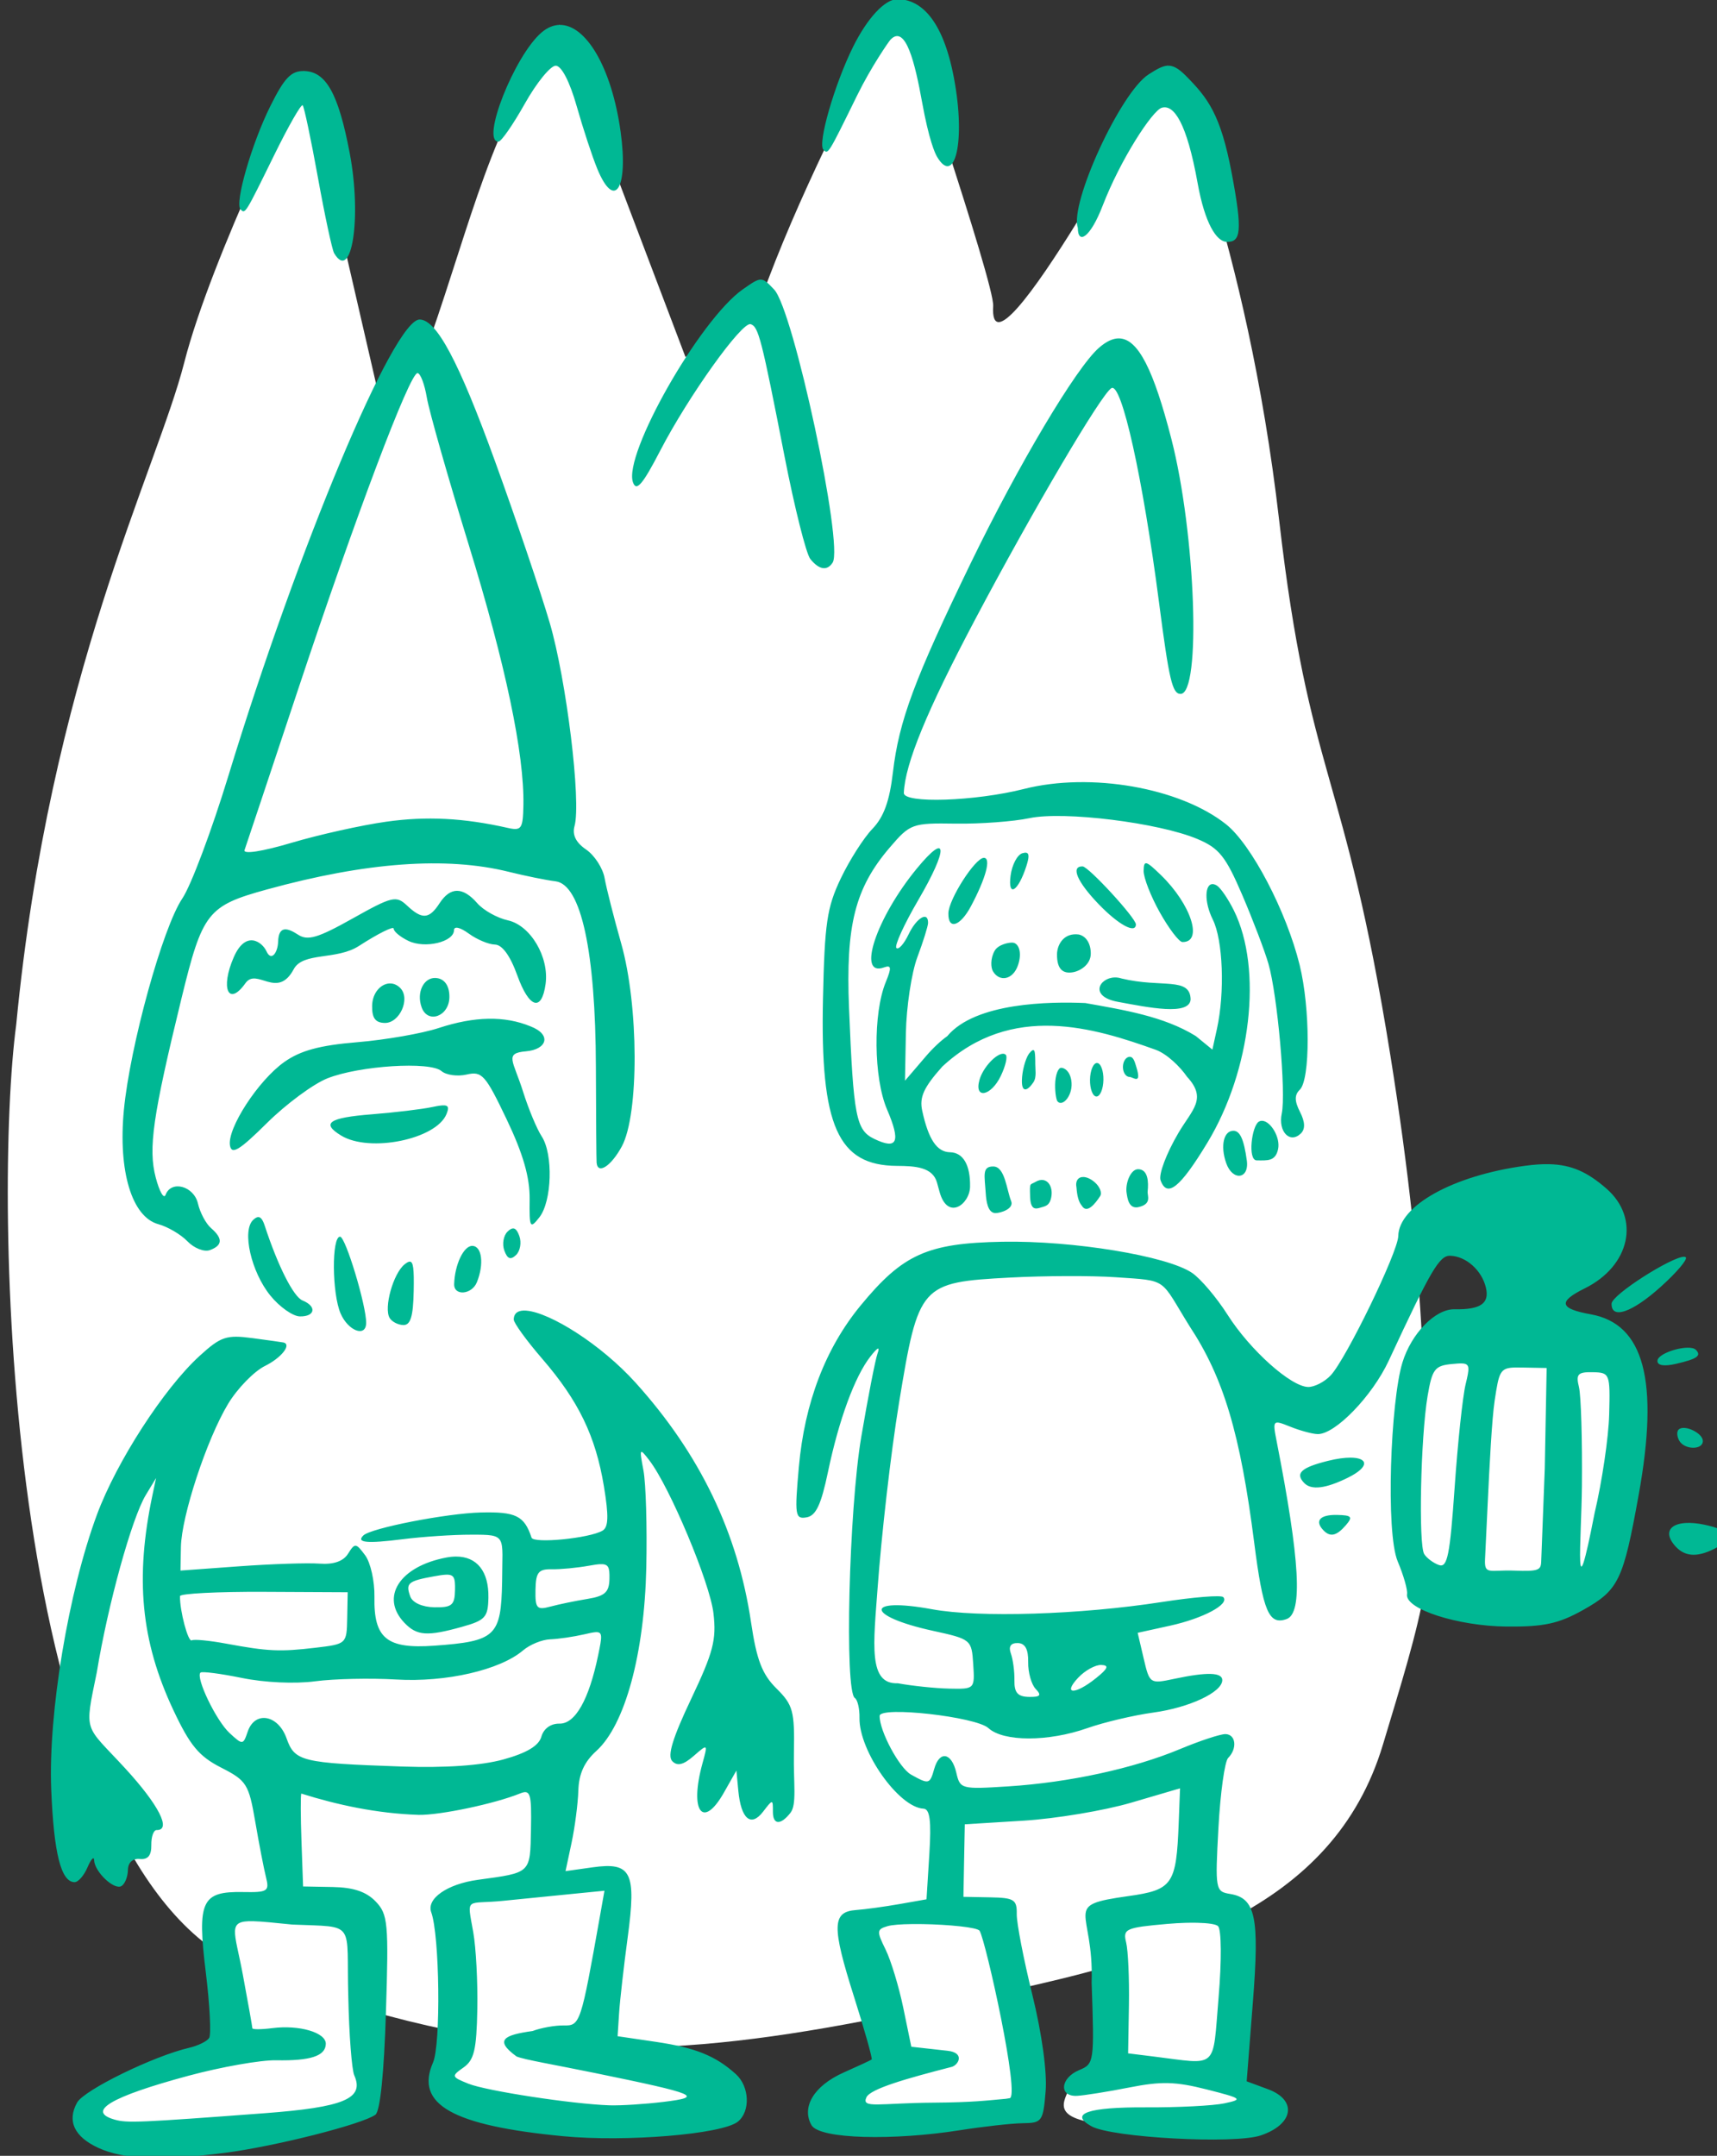 <?xml version="1.0" ?><svg height="297.554mm" viewBox="0 0 237.003 297.554" width="237.003mm" xmlns="http://www.w3.org/2000/svg">
    <rect x="0" y="0" width="237.003" height="297.554" fill="#333333" stroke="none"/>
    <path d="m 1284.016,-125.174 c -9.555,19.716 -19.863,39.123 -27.277,59.781 l -14.965,11.408 -25.064,-66.061 c -14.049,21.428 -17.177,37.821 -25.797,62.588 l -9.838,12.43 -15.172,-65.846 c 0,0 -18.335,36.528 -23.826,58.004 -5.491,21.476 -26.721,62.175 -33.41,131.635 -4.587,34.487 -2.409,157.864 40.965,185.115 l 0.938,18.266 c 0,0 -26.663,8.775 -26.426,13.518 0,0 5.348,4.671 22.598,4.031 17.25,-0.639 31.202,-3.569 31.834,-6.748 0.474,-2.387 0.194,-13.016 0.024,-18.17 5.407,1.559 10.646,2.852 15.752,3.896 -0.643,4.669 -1.165,9.967 -0.439,11.359 1.362,2.611 14.822,5.825 29.309,7.406 14.486,1.581 22.993,-2.006 23.447,-6.891 0.454,-4.885 -21.395,-7.939 -21.395,-7.939 l 0.035,-0.424 c 17.642,0.374 35.269,-1.963 55.459,-5.969 l 2.853,9.547 c 0,0 -13.481,5.986 -12.691,9.379 0.829,3.393 39.217,-0.641 39.217,-0.641 l -3.477,-23.689 c 6.446,-1.432 12.76,-2.919 18.691,-4.619 0.203,7.125 0.691,20.281 0.691,20.281 0,0 -6.63,0.888 -8.012,4.014 -1.382,3.126 -3.592,6.447 10.322,7.211 13.914,0.764 28.539,-0.941 28.775,-2.877 0.237,-1.936 -6.75,-6.803 -6.75,-6.803 l 0.109,-31.451 c 14.354,-7.527 25.046,-18.14 30.004,-34.654 3.428,-11.418 6.9,-22.44 8.275,-30.939 2.566,0.562 6.19,1.413 16.691,2.346 19.753,1.754 20.916,-13.194 22.836,-22.148 1.92,-8.954 -0.668,-28.094 -0.668,-28.094 l -33.922,-3.9 c 0,0 -2.834,1.376 -5.24,6.814 -0.709,-18.409 -2.895,-38.521 -6.498,-61.043 -9.213,-57.588 -16.154,-54.689 -22.125,-106.451 -6.447,-55.888 -22.221,-90.432 -22.221,-90.432 -0.121,0.157 -35.774,66.074 -34.658,47.783 0.274,-4.485 -18.955,-61.023 -18.955,-61.023 z" fill="#FFFFFF" transform="translate(-48.536,55.89) matrix(2.619,0,0,2.619,-718.678,30.864) scale(0.265)"/>
    <path d="m 1284.016,-125.174 c -2.566,-0.048 -6.09,3.799 -8.906,9.475 -3.694,7.444 -7.096,19.237 -5.906,20.473 0.94,0.976 0.88,1.073 6.711,-10.805 2.817,-5.739 6.333,-10.77 6.623,-11.074 3.037,-3.182 4.909,4.793 6.285,12.396 1.376,7.603 2.576,10.207 2.977,10.883 3.503,5.913 5.78,-2.932 3.35,-15.744 -2.242,-11.818 -6.748,-15.521 -11.133,-15.604 z m -67.307,5.129 c -1.202,0.029 -2.405,0.516 -3.57,1.514 -5.398,4.623 -12.136,21.709 -8.559,21.701 0.55,-0.001 2.912,-3.408 5.25,-7.57 2.338,-4.162 5.102,-7.55 6.143,-7.531 1.153,0.021 2.782,3.175 4.172,8.08 1.254,4.424 3.09,10.01 4.08,12.412 3.45,8.372 6.222,3.991 4.648,-7.342 -1.793,-12.909 -6.958,-21.39 -12.164,-21.264 z m 120.92,8.111 c -1.08,0.064 -2.176,0.739 -3.713,1.705 -5.616,3.531 -15.816,25.841 -14.111,30.545 0,3.399 2.449,2.04 4.943,-4.424 3.533,-9.157 9.864,-18.888 11.742,-19.457 2.4,-0.728 4.965,2.895 7.143,15.004 1.422,7.911 3.72,11.629 5.807,11.668 2.775,0.052 3.159,-2.055 0.973,-13.641 -2.216,-11.745 -4.737,-14.973 -9.172,-19.439 -1.468,-1.479 -2.532,-2.025 -3.611,-1.961 z m -171.727,1.061 c -2.566,-0.048 -3.906,1.354 -6.723,7.029 -3.695,7.445 -7.096,19.235 -5.906,20.471 0.94,0.976 0.88,1.075 6.711,-10.803 2.817,-5.739 5.361,-10.188 5.652,-9.885 0.291,0.303 1.655,6.772 3.031,14.375 1.376,7.603 2.83,14.375 3.23,15.051 3.503,5.913 5.524,-7.102 3.094,-19.914 -2.242,-11.818 -4.705,-16.242 -9.09,-16.324 z m 90.836,41.48 c -0.787,-0.004 -1.726,0.646 -3.58,1.947 -8.539,5.99 -23.831,32.881 -21.826,38.383 0.686,1.883 1.907,0.453 5.457,-6.391 5.592,-10.78 16.189,-25.598 17.934,-25.076 1.564,0.468 2.162,2.798 6.742,26.254 1.992,10.202 4.299,19.396 5.125,20.434 1.729,2.163 3.353,2.433 4.445,0.738 2.224,-3.453 -7.796,-50.258 -11.627,-54.309 -1.247,-1.318 -1.883,-1.976 -2.67,-1.98 z m -67.826,7.936 c -5.152,-0.087 -24.149,45.224 -38.062,90.785 -3.315,10.856 -7.431,21.813 -9.146,24.348 -3.899,5.761 -10.408,29.323 -11.629,42.098 -1.161,12.144 1.595,21.26 6.856,22.686 1.869,0.507 4.476,2.041 5.795,3.41 1.318,1.369 3.319,2.156 4.443,1.748 2.547,-0.923 2.624,-2.328 0.242,-4.381 -1.012,-0.872 -2.183,-3.067 -2.602,-4.879 -0.808,-3.496 -5.324,-4.713 -6.441,-1.734 -0.342,0.91 -1.222,-0.641 -1.959,-3.447 -1.516,-5.774 -0.591,-12.198 5.133,-35.658 4.172,-17.099 5.179,-18.379 17.006,-21.633 19.712,-5.424 35.665,-6.587 48.074,-3.504 3.285,0.816 7.469,1.666 9.299,1.887 5.075,0.612 7.968,13.926 8.031,36.959 0.026,9.902 0.091,18.455 0.143,19.006 0.222,2.417 2.88,0.699 5.012,-3.24 3.446,-6.367 3.382,-28.001 -0.117,-40.342 -1.464,-5.162 -2.949,-11.013 -3.301,-13.004 -0.352,-1.991 -2.008,-4.553 -3.68,-5.693 -2.042,-1.394 -2.797,-2.93 -2.303,-4.684 1.352,-4.8 -1.62,-29.11 -4.943,-40.432 -1.807,-6.158 -6.712,-20.639 -10.9,-32.18 -7.166,-19.745 -11.582,-28.049 -14.947,-28.115 z m 139.129,3.754 c -1.256,-0.033 -2.589,0.609 -4.041,1.875 -4.518,3.937 -16.018,23.262 -25.568,42.971 -11.167,23.045 -14.2,31.21 -15.404,41.451 -0.677,5.759 -1.818,8.896 -4.092,11.258 -1.734,1.801 -4.568,6.25 -6.297,9.885 -2.736,5.752 -3.192,8.855 -3.522,23.938 -0.551,25.257 2.944,33.131 14.736,33.189 3.582,0.019 7.086,0.222 7.943,3.328 l 0.508,1.842 c 1.596,5.779 5.999,2.485 6.064,-1.027 0.081,-4.3 -1.37,-6.803 -3.969,-6.852 -2.622,-0.049 -4.294,-2.533 -5.539,-8.23 -0.595,-2.72 0.269,-4.628 3.982,-8.805 13.824,-12.845 30.339,-7.677 42.42,-3.357 2.263,0.809 4.908,3.396 6.271,5.389 4.049,4.383 1.016,6.512 -1.715,11.143 -2.399,4.071 -3.981,8.27 -3.557,9.441 1.29,3.559 3.89,1.47 9.307,-7.48 8.71,-14.391 11.017,-34.551 5.283,-46.168 -1.108,-2.245 -2.616,-4.47 -3.352,-4.943 -0.294,-0.19 -0.561,-0.291 -0.797,-0.314 -1.65,-0.161 -1.83,3.482 -0.053,7.053 2.024,4.066 2.416,14.469 0.82,21.736 l -0.904,4.121 -3.303,-2.699 c -6.373,-3.939 -14.323,-5.188 -21.969,-6.561 -6.986,-0.303 -21.851,-0.144 -27.463,6.586 -1.247,0.88 -2.809,2.325 -4.215,3.967 l -4.189,4.893 0.178,-9.467 c 0.098,-5.207 1.125,-12.001 2.283,-15.098 1.158,-3.097 2.118,-6.156 2.129,-6.797 0.046,-2.429 -2.285,-1.068 -3.881,2.268 -0.914,1.911 -2.002,3.123 -2.418,2.691 -0.415,-0.431 1.531,-4.697 4.324,-9.479 6.049,-10.355 5.912,-13.813 -0.25,-6.326 -8.089,9.829 -12.019,21.659 -6.533,19.672 1.46,-0.529 1.53,0.049 0.35,2.916 -2.555,6.204 -2.429,19.083 0.25,25.336 2.766,6.456 2.077,8.066 -2.514,5.869 -3.659,-1.751 -4.157,-4.321 -5.045,-26.018 -0.675,-16.501 1.196,-23.882 8.104,-31.949 4.054,-4.734 4.446,-4.878 13.082,-4.746 4.896,0.074 11.499,-0.414 14.678,-1.084 6.851,-1.445 25.741,0.899 33.445,4.15 4.296,1.813 5.605,3.451 8.895,11.121 2.121,4.946 4.466,11.104 5.211,13.686 1.795,6.224 3.521,25.635 2.648,29.777 -0.757,3.591 1.609,6.074 3.787,3.977 0.915,-0.882 0.862,-2.298 -0.16,-4.297 -1.103,-2.157 -1.114,-3.379 -0.041,-4.412 2.1,-2.022 2.085,-16.223 -0.027,-24.801 -2.625,-10.663 -9.597,-23.992 -14.645,-27.994 -9.182,-7.28 -26.928,-10.381 -40.174,-7.021 -9.71,2.463 -23.995,2.934 -23.904,0.789 0.246,-5.805 4.571,-16.33 14.162,-34.459 11.564,-21.856 25.109,-44.848 27.123,-46.041 2.026,-1.2 6.254,17.847 9.477,42.678 1.993,15.354 2.639,18.103 4.26,18.133 4.163,0.078 3.02,-31.905 -1.812,-50.713 -3.52,-13.699 -6.597,-19.886 -10.367,-19.988 z m -139.566,6.906 c 0.573,0.011 1.408,2.203 1.857,4.873 0.449,2.67 4.183,15.793 8.297,29.162 7.361,23.923 11.1,41.712 10.908,51.908 -0.088,4.67 -0.394,5.116 -3.086,4.508 -8.786,-1.986 -16.18,-2.364 -24.193,-1.238 -4.913,0.691 -13.382,2.576 -18.82,4.191 -5.828,1.731 -9.671,2.328 -9.363,1.455 0.288,-0.814 5.081,-15.196 10.654,-31.961 11.482,-34.54 22.199,-62.929 23.746,-62.898 z m 121.043,95.383 c -0.09,-0.013 -0.192,-0.013 -0.309,0.002 -0.133,0.017 -0.284,0.052 -0.453,0.104 -1,0.308 -2.047,2.311 -2.326,4.449 -0.58,4.433 1.49,3.196 3.129,-1.869 0.577,-1.785 0.59,-2.592 -0.041,-2.686 z m -8.389,1.018 c -1.721,-0.033 -7.02,8.231 -7.072,11.027 -0.063,3.371 2.348,2.614 4.49,-1.408 2.971,-5.579 4.048,-9.593 2.582,-9.619 z m 32.365,1.092 c -0.479,-0.118 -0.585,0.401 -0.605,1.488 -0.026,1.347 1.43,5.079 3.234,8.295 1.804,3.216 3.82,5.858 4.479,5.869 4.176,0.079 1.754,-7.471 -4.27,-13.314 -1.509,-1.464 -2.359,-2.22 -2.838,-2.338 z m -12.746,0.609 c -2.418,-0.045 -1.097,3.054 3.213,7.529 3.929,4.079 7.355,5.938 7.393,4.01 0.023,-1.24 -9.422,-11.516 -10.605,-11.539 z m -124.408,4.854 c -1.249,0.002 -2.408,0.828 -3.482,2.479 -2.072,3.183 -3.466,3.275 -6.498,0.426 -2.125,-1.997 -2.957,-1.797 -10.789,2.598 -6.902,3.873 -8.927,4.475 -10.848,3.225 -1.995,-1.299 -3.865,-1.961 -3.971,1.391 -0.07,2.2 -1.361,4.018 -2.317,1.908 -0.822,-1.816 -4.103,-4.32 -6.502,1.17 -2.712,6.207 -1.06,9.933 2.318,5.178 2.272,-3.199 6.338,3.336 9.607,-2.789 1.849,-3.463 8.503,-1.735 12.967,-4.619 3.812,-2.462 6.923,-4.013 6.912,-3.447 -0.011,0.566 1.317,1.669 2.953,2.451 3.276,1.568 8.999,0.217 9.043,-2.135 0.015,-0.86 1.219,-0.582 2.951,0.68 1.608,1.172 3.941,2.151 5.184,2.174 1.452,0.026 3.043,2.217 4.453,6.129 2.361,6.549 4.855,7.31 5.627,1.715 0.739,-5.351 -3.007,-11.674 -7.5,-12.66 -2.123,-0.466 -4.861,-1.999 -6.086,-3.404 -1.435,-1.647 -2.774,-2.469 -4.024,-2.467 z m 122.602,8.668 c -2.237,0.228 -3.22,2.252 -3.277,3.859 -0.062,3.277 1.346,3.985 3.176,3.668 1.477,-0.256 3.496,-1.546 3.535,-3.625 0.039,-2.079 -0.932,-3.572 -2.398,-3.883 -0.372,-0.047 -0.716,-0.052 -1.035,-0.02 z m -12.039,1.645 c -0.684,-0.084 -2.917,0.313 -3.656,1.635 -0.864,1.545 -0.752,3.334 -0.322,4.061 1.283,2.166 3.981,1.735 4.984,-1.232 0.852,-2.518 0.133,-4.323 -1.006,-4.463 z m 20.238,6.92 c -3.089,0.072 -5.132,3.782 0.615,4.846 6.054,1.121 14.294,2.823 14.48,-0.494 -0.112,-4.52 -5.761,-2.23 -13.726,-4.143 -0.464,-0.156 -0.928,-0.219 -1.369,-0.209 z m -135.074,0.102 c -2.357,-0.101 -3.849,2.863 -2.768,5.848 1.209,3.337 5.446,1.804 5.518,-1.996 0.039,-2.082 -0.795,-3.479 -2.266,-3.791 -0.164,-0.034 -0.327,-0.054 -0.484,-0.061 z m -9.25,1.096 c -1.71,0.132 -3.32,1.911 -3.367,4.426 -0.046,2.447 0.646,3.388 2.514,3.422 2.955,0.056 5.14,-4.81 3.107,-6.92 -0.68,-0.707 -1.477,-0.987 -2.254,-0.928 z m 19.758,7.016 c -3.03,0.054 -6.31,0.667 -9.873,1.838 -3.321,1.091 -10.607,2.361 -16.189,2.822 -7.482,0.618 -11.304,1.654 -14.539,3.943 -5.18,3.665 -11.395,13.236 -10.793,16.619 0.334,1.875 1.892,0.924 7.356,-4.49 3.813,-3.778 9.224,-7.776 12.023,-8.885 6.364,-2.52 20.394,-3.414 22.678,-1.445 0.929,0.801 3.188,1.111 5.02,0.688 3.045,-0.704 3.726,0.062 7.961,8.939 3.268,6.85 4.608,11.521 4.557,15.863 v 0 c -0.068,5.701 0.073,5.967 1.932,3.604 2.512,-3.194 2.783,-12.574 0.465,-16.109 -0.96,-1.465 -2.625,-5.459 -3.699,-8.875 -1.949,-6.199 -3.829,-7.66 0.586,-8.039 4.13,-0.355 5.194,-3.295 0.898,-4.961 -2.571,-1.061 -5.353,-1.566 -8.383,-1.512 z m 107.498,6.962 c -0.731,1.086 -1.359,3.476 -1.393,5.309 -0.049,2.638 1.215,1.958 2.268,0.394 0.731,-1.086 0.356,-2.512 0.39,-4.345 -0.039,-1.933 -0.09,-2.834 -1.266,-1.357 z m 20.07,0.605 c -0.733,-0.015 -1.35,0.875 -1.369,1.975 -0.019,1.1 0.562,2.01 1.295,2.025 0.733,0.015 2.51,1.7 1.371,-1.975 -0.326,-1.051 -0.564,-2.01 -1.297,-2.025 z m -25.155,-0.607 c -1.366,-0.085 -4.036,2.681 -4.744,5.195 -1.102,3.912 2.3,3.269 4.248,-0.803 0.915,-1.911 1.361,-3.788 0.992,-4.172 -0.132,-0.138 -0.301,-0.209 -0.496,-0.221 z m 18.635,1.834 c -0.733,-0.015 -1.363,1.476 -1.397,3.309 -0.034,1.833 0.538,3.342 1.272,3.357 0.733,0.015 1.361,-1.474 1.395,-3.307 0.034,-1.833 -0.536,-3.344 -1.27,-3.359 z m -129.761,8.435 c -0.495,-0.042 -1.282,0.079 -2.436,0.324 -2.036,0.434 -7.458,1.086 -12.049,1.449 -8.561,0.678 -10.13,1.77 -6.08,4.232 5.669,3.446 18.906,0.743 20.941,-4.277 0.462,-1.139 0.448,-1.659 -0.377,-1.729 z m 122.641,-7.478 c -0.632,-0.011 -1.177,1.478 -1.211,3.311 -0.034,1.833 0.273,3.123 0.449,3.342 1.016,1.263 3.257,-1.272 2.757,-4.197 -0.314,-1.84 -1.364,-2.444 -1.995,-2.455 z m 39.986,10.544 c -0.237,-0.011 -0.468,0.04 -0.684,0.168 -1.411,0.836 -2.277,7.705 -0.41,7.705 2.042,0 3.703,0.264 4.236,-2.234 0.5,-2.343 -1.482,-5.557 -3.143,-5.639 z m -5.717,1.98 c -1.961,-0.038 -2.657,3.015 -1.465,6.418 1.278,3.647 4.623,3.235 4.107,-0.506 -0.575,-4.175 -1.341,-5.889 -2.643,-5.912 z m 62.822,6.648 c -1.464,-0.038 -3.061,0.076 -4.857,0.318 -14.268,1.928 -25.09,7.927 -25.203,13.971 -0.06,3.191 -10.366,24.438 -13.439,27.709 -1.215,1.293 -3.232,2.329 -4.484,2.307 -3.436,-0.065 -11.564,-7.344 -16.012,-14.34 -2.175,-3.421 -5.352,-7.174 -7.061,-8.34 -4.948,-3.377 -23.691,-6.457 -37.732,-6.201 -14.931,0.273 -19.818,2.474 -28.229,12.713 -6.977,8.493 -11.117,19.327 -12.256,32.072 -0.862,9.646 -0.742,10.421 1.531,10.027 1.871,-0.324 2.896,-2.504 4.266,-9.059 2.156,-10.319 5.31,-18.909 8.402,-22.889 1.478,-1.901 1.98,-2.127 1.451,-0.648 -0.446,1.245 -1.904,8.72 -3.24,16.609 -2.46,14.524 -3.345,50.576 -1.275,51.912 0.543,0.351 0.96,2.131 0.926,3.957 -0.123,6.565 7.812,17.82 12.725,18.049 1.278,0.06 1.581,2.411 1.164,9.055 l -0.562,8.973 -5.354,0.943 c -2.944,0.519 -6.847,1.055 -8.674,1.189 -4.761,0.351 -4.831,3.243 -0.414,17.17 2.141,6.75 3.731,12.4 3.531,12.555 -0.199,0.155 -2.688,1.313 -5.531,2.574 -6.093,2.704 -8.43,6.993 -6.439,10.477 1.62,2.835 16.502,3.064 29.352,1.039 4.782,-0.753 10.495,-1.393 12.695,-1.42 3.806,-0.046 4.028,-0.356 4.527,-6.361 0.313,-3.774 -0.749,-11.486 -2.641,-19.172 -1.741,-7.072 -3.14,-14.305 -3.106,-16.072 0.054,-2.861 -0.525,-3.225 -5.271,-3.314 l -5.332,-0.1 0.133,-7.213 0.139,-7.211 11.682,-0.723 c 6.425,-0.397 16.057,-2.006 21.404,-3.576 l 9.723,-2.855 -0.264,6.855 c -0.469,12.296 -1.189,13.34 -10.049,14.582 -13.438,1.884 -6.786,2.402 -7.27,17.215 0.548,15.829 0.503,16.14 -2.471,17.379 -3.783,1.576 -4.099,5.314 -0.434,5.123 1.468,-0.076 6.162,-0.827 10.432,-1.668 6.327,-1.247 9.164,-1.175 15.33,0.389 7.095,1.8 7.316,1.972 3.549,2.773 -2.209,0.47 -9.232,0.829 -15.605,0.795 -11.535,-0.06 -15.328,1.252 -10.854,3.756 4.063,2.273 28.424,3.599 33.674,1.832 6.568,-2.21 7.324,-7.023 1.443,-9.197 l -4.229,-1.564 1.23,-15.676 c 1.337,-17.021 0.549,-20.773 -4.541,-21.594 -2.903,-0.468 -2.975,-0.867 -2.305,-13.139 0.38,-6.961 1.25,-13.216 1.93,-13.9 1.863,-1.873 1.544,-4.705 -0.533,-4.744 -1.008,-0.019 -5.083,1.325 -9.057,2.984 -9.234,3.858 -22.058,6.64 -34.168,7.412 -9.336,0.595 -9.552,0.538 -10.309,-2.736 -0.928,-4.017 -3.349,-4.429 -4.387,-0.746 -0.867,3.077 -1.061,3.126 -4.609,1.141 -2.349,-1.315 -6.302,-8.707 -6.246,-11.68 0.038,-1.977 19.171,0.17 21.629,2.428 2.982,2.739 11.895,2.745 19.664,0.012 3.322,-1.169 9.233,-2.564 13.135,-3.1 7.167,-0.984 13.672,-4.032 13.717,-6.426 0.03,-1.582 -3.017,-1.671 -9.543,-0.283 -4.855,1.032 -4.913,0.994 -6.094,-4.055 l -1.191,-5.096 6.42,-1.412 c 6.654,-1.465 11.934,-4.3 10.598,-5.688 -0.422,-0.439 -5.924,0.003 -12.227,0.98 -16.235,2.518 -36.377,3.148 -45.709,1.43 -13.435,-2.474 -13.3,1.338 0.152,4.283 7.647,1.675 7.742,1.752 8.059,6.654 0.319,4.93 0.289,4.96 -4.76,4.85 -2.794,-0.06 -7.41,-0.541 -10.26,-1.066 -5.918,0.251 -4.806,-7.84 -3.988,-19.064 0.725,-9.954 2.57,-26.482 4.254,-36.719 3.873,-23.546 4.222,-23.941 22.041,-24.896 6.834,-0.366 16.315,-0.398 21.07,-0.068 10.593,0.733 8.672,0.109 14.69,9.77 6.756,10.255 10.066,21.348 12.834,43.008 1.753,13.718 2.925,16.477 6.461,15.195 3.23,-1.171 2.637,-11.712 -1.986,-35.297 -0.846,-4.315 -0.803,-4.36 2.709,-2.949 1.962,0.788 4.407,1.45 5.434,1.469 3.491,0.065 10.872,-7.563 14.156,-14.631 8.395,-18.067 10.07,-20.92 12.238,-20.838 3.151,0.119 6.255,2.902 7.072,6.34 0.749,3.15 -1.067,4.4 -6.246,4.303 -3.819,-0.072 -8.575,4.788 -10.355,10.584 -2.368,7.708 -3.361,33.834 -0.939,39.568 1.161,2.749 1.997,5.673 1.857,6.498 -0.509,3.006 10.241,6.362 19.759,6.451 7.452,0.07 10.385,-0.564 15.266,-3.303 7.064,-3.963 7.968,-5.839 11.047,-22.912 4.087,-22.663 1.08,-33.978 -9.535,-35.881 -6.229,-1.116 -6.561,-2.512 -1.223,-5.146 9.053,-4.468 11.127,-13.924 4.352,-19.846 -3.773,-3.298 -6.963,-4.752 -11.354,-4.863 z m -110.572,0.455 c -2.32,-0.043 -1.759,1.777 -1.533,5.332 0.096,1.505 0.382,3.887 1.895,3.936 0.969,0.03 3.784,-0.832 3.158,-2.381 -0.893,-2.211 -1.217,-6.844 -3.519,-6.887 z m 28.793,0.541 c -1.534,-0.03 -2.62,2.881 -2.303,4.762 0.144,0.853 0.363,3.234 2.369,2.773 2.717,-0.624 1.718,-2.254 1.809,-3.107 0.2,-1.889 0.096,-4.39 -1.875,-4.428 z m -10.82,1.553 c -1.055,-0.068 -1.741,0.688 -1.453,2.145 0.113,1.531 0.401,2.813 1.061,3.566 0.989,1.67 2.642,-0.365 3.644,-1.92 0.414,-0.643 -0.076,-1.881 -1.086,-2.752 -0.767,-0.661 -1.533,-0.998 -2.166,-1.039 z m -8.104,0.6 c -0.445,-0.063 -0.954,0.043 -1.504,0.369 -1.132,0.671 -1.16,0.011 -1.076,2.885 0.076,2.615 0.986,2.559 1.971,2.26 0.957,-0.29 1.757,-0.355 2.133,-1.666 0.556,-1.938 -0.189,-3.658 -1.524,-3.848 z m -156.076,7.371 c -0.302,-0.002 -0.644,0.195 -1.047,0.582 -2.238,2.156 -0.373,10.318 3.434,15.018 1.827,2.256 4.47,4.124 5.871,4.15 3.062,0.057 3.412,-2.001 0.539,-3.166 -1.801,-0.73 -4.895,-6.847 -7.518,-14.859 -0.381,-1.163 -0.775,-1.721 -1.279,-1.725 z m 50.631,2.252 c -0.303,0.023 -0.647,0.232 -1.055,0.625 -0.822,0.791 -1.115,2.487 -0.65,3.768 0.614,1.694 1.251,1.935 2.338,0.889 0.822,-0.791 1.113,-2.487 0.648,-3.768 -0.384,-1.059 -0.775,-1.549 -1.281,-1.514 z m -34.369,1.645 c -1.7,-0.03 -1.623,11.29 0.103,15.275 1.505,3.475 5.028,4.801 5.082,1.912 0.064,-3.391 -4.092,-17.169 -5.186,-17.188 z m 26.301,1.828 c -1.714,-0.034 -3.498,3.721 -3.613,7.6 -0.072,2.404 3.509,2.12 4.514,-0.357 1.466,-3.615 1.019,-7.204 -0.9,-7.242 z m 240.992,2.168 c -2.422,-0.023 -14.382,7.552 -14.414,9.326 -0.06,3.191 4.069,1.777 9.775,-3.35 3.137,-2.818 5.381,-5.457 4.988,-5.865 -0.07,-0.073 -0.188,-0.11 -0.35,-0.111 z m -253.473,0.965 c -0.256,0.019 -0.581,0.214 -0.992,0.543 -2.26,1.805 -4.168,8.637 -2.975,10.652 0.45,0.76 1.684,1.397 2.74,1.416 1.423,0.026 1.954,-1.734 2.049,-6.791 0.082,-4.337 -0.055,-5.877 -0.822,-5.82 z m 23.252,9.744 c -1.557,-0.125 -2.508,0.406 -2.533,1.76 -0.011,0.677 2.537,4.194 5.666,7.816 7.218,8.356 10.611,15.368 12.262,25.342 0.983,5.939 0.915,8.136 -0.268,8.836 -2.568,1.521 -13.714,2.618 -14.121,1.391 -1.44,-4.344 -3.106,-5.172 -10.059,-5.004 -6.828,0.164 -21.861,3.099 -23.383,4.564 -1.497,1.442 0.68,1.656 7.744,0.762 4.044,-0.512 10.2,-0.92 13.684,-0.908 7.27,-0.023 6.181,0.126 6.162,9.307 -0.204,10.892 -1.257,11.889 -13.496,12.768 -9.45,0.678 -12.053,-1.445 -11.898,-9.703 0.058,-3.107 -0.772,-6.831 -1.846,-8.275 -1.835,-2.468 -2.04,-2.487 -3.393,-0.324 -0.953,1.524 -2.878,2.193 -5.703,1.982 -2.346,-0.175 -9.525,0.064 -15.951,0.531 l -11.684,0.85 0.088,-4.684 c 0.116,-6.178 5.143,-21.435 9.373,-28.453 1.856,-3.078 5.167,-6.482 7.359,-7.564 3.22,-1.589 5.314,-4.221 3.703,-4.654 -0.183,-0.049 -2.959,-0.439 -6.168,-0.867 -5.227,-0.697 -6.33,-0.325 -10.576,3.553 -7.086,6.472 -16.487,21.017 -20.387,31.539 -5.686,15.344 -9.707,39.505 -9.096,54.654 0.512,12.687 1.944,18.393 4.627,18.443 0.731,0.015 1.896,-1.316 2.59,-2.953 0.694,-1.637 1.288,-2.269 1.318,-1.404 0.081,2.299 3.984,5.989 5.43,5.133 0.682,-0.404 1.259,-1.832 1.285,-3.174 0.027,-1.505 0.938,-2.353 2.375,-2.211 1.61,0.158 2.315,-0.699 2.281,-2.773 -0.026,-1.651 0.447,-2.992 1.055,-2.98 3.01,0.057 0.44,-4.988 -6.256,-12.277 -8.153,-8.876 -8.166,-6.765 -5.639,-19.107 2.2,-13.431 6.955,-30.637 9.734,-35.232 l 2.053,-3.396 -0.703,3.32 c -3.511,16.593 -2.312,29.082 4.102,42.752 3.34,7.119 5.112,9.26 9.527,11.514 5.088,2.597 5.51,3.268 6.803,10.797 0.758,4.415 1.72,9.383 2.139,11.041 0.697,2.761 0.313,3.007 -4.562,2.916 -8.261,-0.155 -9.156,1.763 -7.424,15.916 0.801,6.542 1.105,12.439 0.676,13.105 -0.43,0.667 -2.225,1.547 -3.988,1.955 -7.029,1.624 -20.876,8.388 -22.27,10.879 -2.055,3.673 -0.568,6.833 4.258,9.043 v -0.002 c 5.022,2.299 12.566,2.585 25.199,0.957 9.933,-1.28 27.255,-5.67 29.867,-7.57 0.938,-0.682 1.709,-8.194 2.092,-20.369 0.56,-17.792 0.401,-19.499 -2.051,-22.045 -1.869,-1.941 -4.404,-2.793 -8.543,-2.871 l -5.885,-0.109 -0.32,-9.008 c -0.176,-4.954 -0.19,-9.214 -0.031,-9.465 7.059,2.228 15.026,3.973 23.365,4.234 4.238,0.08 15.092,-2.211 20.111,-4.244 2.091,-0.847 2.334,-0.061 2.199,7.098 -0.166,8.847 0.082,8.61 -10.551,10.061 -6.081,0.829 -10.27,3.74 -9.287,6.451 1.677,4.628 1.934,26.271 0.355,29.889 -3.629,8.315 3.826,12.537 25.875,14.652 12.475,1.197 31.621,-0.392 34.74,-2.883 2.545,-2.032 2.349,-6.985 -0.373,-9.451 -4.02,-3.642 -8.04,-5.267 -15.885,-6.424 l -7.645,-1.127 0.301,-4.631 c 0.166,-2.547 0.934,-9.305 1.705,-15.02 1.755,-12.999 0.738,-15.023 -6.992,-13.936 l -5.369,0.756 1.199,-5.633 c 0.66,-3.098 1.268,-7.775 1.348,-10.396 0.103,-3.327 1.186,-5.706 3.586,-7.877 5.697,-5.154 9.552,-19.307 9.928,-36.443 0.177,-8.065 -0.077,-16.771 -0.566,-19.348 -0.845,-4.453 -0.786,-4.551 1.186,-1.979 4.059,5.295 12.036,24.328 12.74,30.396 0.613,5.282 -0.026,7.73 -4.447,17.053 -3.687,7.777 -4.761,11.302 -3.754,12.348 1.007,1.045 2.221,0.756 4.254,-1.016 2.84,-2.474 2.845,-2.471 1.76,1.465 -2.635,9.559 0.068,13.225 4.273,5.797 l 2.477,-4.373 0.379,4.008 c 0.533,5.638 2.515,7.316 4.928,4.172 1.937,-2.525 1.961,-2.524 1.953,0.039 -0.01,2.562 1.499,2.722 3.484,0.197 1.314,-1.671 0.58,-5.887 0.693,-11.92 0.157,-8.335 -0.173,-9.551 -3.469,-12.812 -2.854,-2.825 -3.948,-5.675 -5.062,-13.186 -2.644,-17.815 -10.159,-33.419 -22.918,-47.584 -6.945,-7.71 -17.071,-13.995 -21.742,-14.371 z m 230.873,7.371 c -2.322,0.048 -5.923,1.382 -5.945,2.619 -0.019,0.918 1.325,1.139 3.652,0.602 4.242,-0.98 5.145,-1.607 4.008,-2.787 -0.31,-0.322 -0.941,-0.449 -1.715,-0.434 z m -44.719,3.135 c 1.526,0.093 1.39,0.974 0.621,4.166 -0.585,2.428 -1.565,11.658 -2.18,20.512 -0.935,13.479 -1.441,15.987 -3.105,15.412 -1.093,-0.378 -2.416,-1.355 -2.939,-2.172 -1.171,-1.827 -0.714,-23.292 0.67,-31.459 0.903,-5.331 1.428,-6.022 4.816,-6.346 0.916,-0.087 1.609,-0.144 2.117,-0.113 z m 10.555,0.803 c 0.444,-0.008 0.947,0.001 1.522,0.012 l 4.666,0.088 -0.375,19.996 -0.71,18.556 c -0.064,1.67 -0.641,1.918 -5.338,1.745 -4.941,-0.183 -5.985,0.931 -5.832,-2.28 l 0.533,-11.156 c 0.361,-7.551 0.828,-16.732 1.383,-20.389 0.868,-5.728 1.045,-6.521 4.152,-6.572 z m 15.352,0.938 c 3.397,0.064 3.483,0.285 3.272,8.396 -0.12,4.582 -1.425,13.409 -2.9,19.615 -4.178,21.501 -2.627,5.547 -2.523,-5.381 0.087,-9.167 -0.177,-18.024 -0.588,-19.682 -0.636,-2.564 -0.227,-3.005 2.74,-2.949 z m 18.314,11.084 c -0.506,-0.041 -0.947,0.05 -1.226,0.318 -0.416,0.401 -0.342,1.358 0.094,2.168 v 0 c 1.015,1.884 4.685,1.944 4.719,0.135 0.023,-1.197 -2.069,-2.499 -3.588,-2.621 z m -66.504,5.906 c -1.172,-0.002 -2.689,0.195 -4.492,0.645 -5.325,1.327 -6.552,2.477 -4.697,4.402 1.41,1.464 4.278,1.115 8.685,-1.061 4.416,-2.179 4.019,-3.98 0.504,-3.986 z m -2.701,11.393 c -3.38,-0.064 -4.468,1.189 -2.664,3.062 1.354,1.406 2.616,1.115 4.463,-1.027 1.435,-1.665 1.157,-1.98 -1.799,-2.035 z m 69.355,1.602 c -3.091,0.191 -4.25,1.866 -2.33,4.27 1.944,2.434 4.476,2.692 8.121,0.828 3.923,-2.005 3.19,-3.672 -2.098,-4.768 -1.417,-0.293 -2.663,-0.394 -3.693,-0.33 z m -244.555,6.676 c -0.595,0.002 -1.227,0.066 -1.893,0.191 -9.334,1.76 -13.256,7.899 -8.32,13.023 2.453,2.547 4.525,2.687 11.404,0.766 4.644,-1.297 5.192,-1.901 5.266,-5.807 0.099,-5.239 -2.29,-8.191 -6.457,-8.174 z m 28.662,1.518 c 1.705,-0.08 1.912,0.621 1.869,2.881 -0.051,2.701 -0.879,3.458 -4.41,4.033 -2.391,0.389 -5.705,1.076 -7.363,1.525 -2.671,0.724 -3.007,0.341 -2.938,-3.338 0.065,-3.485 0.589,-4.144 3.244,-4.094 1.741,0.034 5.048,-0.28 7.348,-0.695 0.947,-0.171 1.682,-0.286 2.25,-0.312 z m -30.717,2.09 c 1.742,-0.086 1.917,0.641 1.871,3.057 -0.056,3.007 -0.632,3.489 -4.105,3.424 -2.413,-0.045 -4.345,-0.912 -4.793,-2.148 -0.959,-2.647 -0.458,-3.074 4.713,-4.008 0.978,-0.177 1.734,-0.295 2.314,-0.324 z m -36.141,3.408 16.668,0.082 -0.098,5.15 c -0.096,5.117 -0.136,5.156 -6.297,5.883 -7.091,0.837 -9.481,0.726 -17.803,-0.818 -3.289,-0.61 -6.361,-0.904 -6.826,-0.65 -0.72,0.391 -2.385,-5.893 -2.33,-8.793 0.011,-0.514 7.518,-0.898 16.686,-0.854 z m 65.889,8.027 c 1.56,-0.131 1.37,0.821 0.59,4.592 -1.826,8.823 -4.553,13.649 -7.684,13.59 -1.736,-0.034 -3.153,0.987 -3.606,2.594 -0.51,1.81 -2.895,3.243 -7.537,4.527 -4.38,1.212 -11.555,1.712 -20.209,1.412 -20.005,-0.694 -21.299,-1.01 -22.939,-5.615 -1.68,-4.717 -6.308,-5.507 -7.725,-1.318 -0.902,2.669 -1.006,2.676 -3.613,0.266 -2.665,-2.464 -6.788,-11.039 -5.775,-12.014 0.291,-0.28 3.998,0.2 8.238,1.066 4.521,0.924 10.54,1.198 14.551,0.664 3.762,-0.501 11.036,-0.659 16.164,-0.354 9.859,0.588 20.628,-1.889 25.201,-5.793 1.354,-1.156 3.784,-2.147 5.398,-2.203 1.615,-0.056 4.656,-0.501 6.758,-0.986 0.952,-0.22 1.667,-0.384 2.188,-0.428 z m 84.045,2.16 c 1.458,0.026 2.12,1.232 2.072,3.771 -0.039,2.053 0.637,4.467 1.5,5.363 1.221,1.267 0.918,1.617 -1.363,1.574 -2.213,-0.042 -2.919,-0.847 -2.873,-3.279 0.034,-1.773 -0.286,-4.179 -0.709,-5.348 -0.505,-1.394 -0.034,-2.108 1.373,-2.082 z m 16.604,4.355 c 1.615,0.064 1.359,0.701 -1.07,2.648 v -0.002 c -4.169,3.343 -6.688,3.264 -3.518,-0.109 1.355,-1.442 3.419,-2.582 4.588,-2.537 z m -98.803,44.9 -0.91,5.121 c -3.8,21.37 -3.922,21.733 -7.189,21.672 -1.716,-0.034 -4.506,0.468 -6.203,1.109 -5.636,0.783 -7.7,1.772 -3.18,5.061 1.615,0.658 7.343,1.599 15.586,3.289 20.396,4.183 21.756,4.757 13.604,5.746 -3.676,0.446 -8.483,0.749 -10.682,0.678 -7.404,-0.246 -24.52,-2.865 -28.088,-4.299 -3.387,-1.361 -3.428,-1.498 -0.973,-3.223 2.115,-1.485 2.596,-3.515 2.748,-11.576 0.101,-5.376 -0.262,-12.271 -0.807,-15.322 -1.306,-7.317 -1.536,-5.463 6.119,-6.266 3.91,-0.394 10.003,-1.003 13.541,-1.354 z m -69.883,6.061 c 1.753,0.04 4.268,0.32 7.797,0.668 12.905,0.551 10.692,-0.881 11.139,14.441 0.153,7.42 0.688,14.416 1.188,15.547 2.046,4.628 -2.031,6.342 -17.922,7.535 -24.775,1.861 -27.256,1.966 -29.697,1.279 -5.778,-1.625 -0.869,-4.552 14.646,-8.736 6.49,-1.75 14.328,-3.134 17.416,-3.076 6.87,0.129 9.849,-0.855 9.895,-3.266 0.042,-2.252 -5.261,-3.813 -10.625,-3.129 -2.196,0.282 -3.988,0.289 -3.984,0.019 0,-0.271 -0.844,-5.045 -1.885,-10.611 -1.626,-8.765 -3.225,-10.792 2.033,-10.67 z m 187.797,0.314 c 2.187,0.051 3.749,0.284 4.127,0.676 0.672,0.698 0.716,6.885 0.1,14.172 -1.229,14.532 0.076,13.353 -13.004,11.736 l -4.99,-0.617 0.162,-9.584 c 0.089,-5.272 -0.161,-10.888 -0.557,-12.48 -0.668,-2.692 -0.096,-2.949 8.189,-3.68 1.254,-0.111 2.47,-0.18 3.6,-0.213 0.847,-0.025 1.644,-0.027 2.373,-0.01 z m -56.824,0.256 c 0.708,-0.009 1.453,-0.007 2.215,0.006 5.078,0.087 10.897,0.637 11.312,1.338 1.239,2.092 8.151,33.304 5.938,33.289 l -0.736,0.115 c -3.704,0.327 -6.478,0.713 -14.305,0.768 -10.86,0.076 -14.477,1.233 -13.414,-1.062 0.793,-1.713 8.125,-3.781 17.01,-6.064 1.351,-0.442 2.575,-2.808 -0.861,-3.189 l -7.221,-0.803 -1.592,-7.711 c -0.876,-4.24 -2.468,-9.482 -3.537,-11.648 -1.782,-3.612 -1.749,-3.996 0.393,-4.623 0.89,-0.261 2.676,-0.388 4.799,-0.414 z" fill="#00B894" transform="translate(-48.536,55.89) matrix(2.619,0,0,2.619,-718.678,30.864) scale(0.265)"/>
</svg>